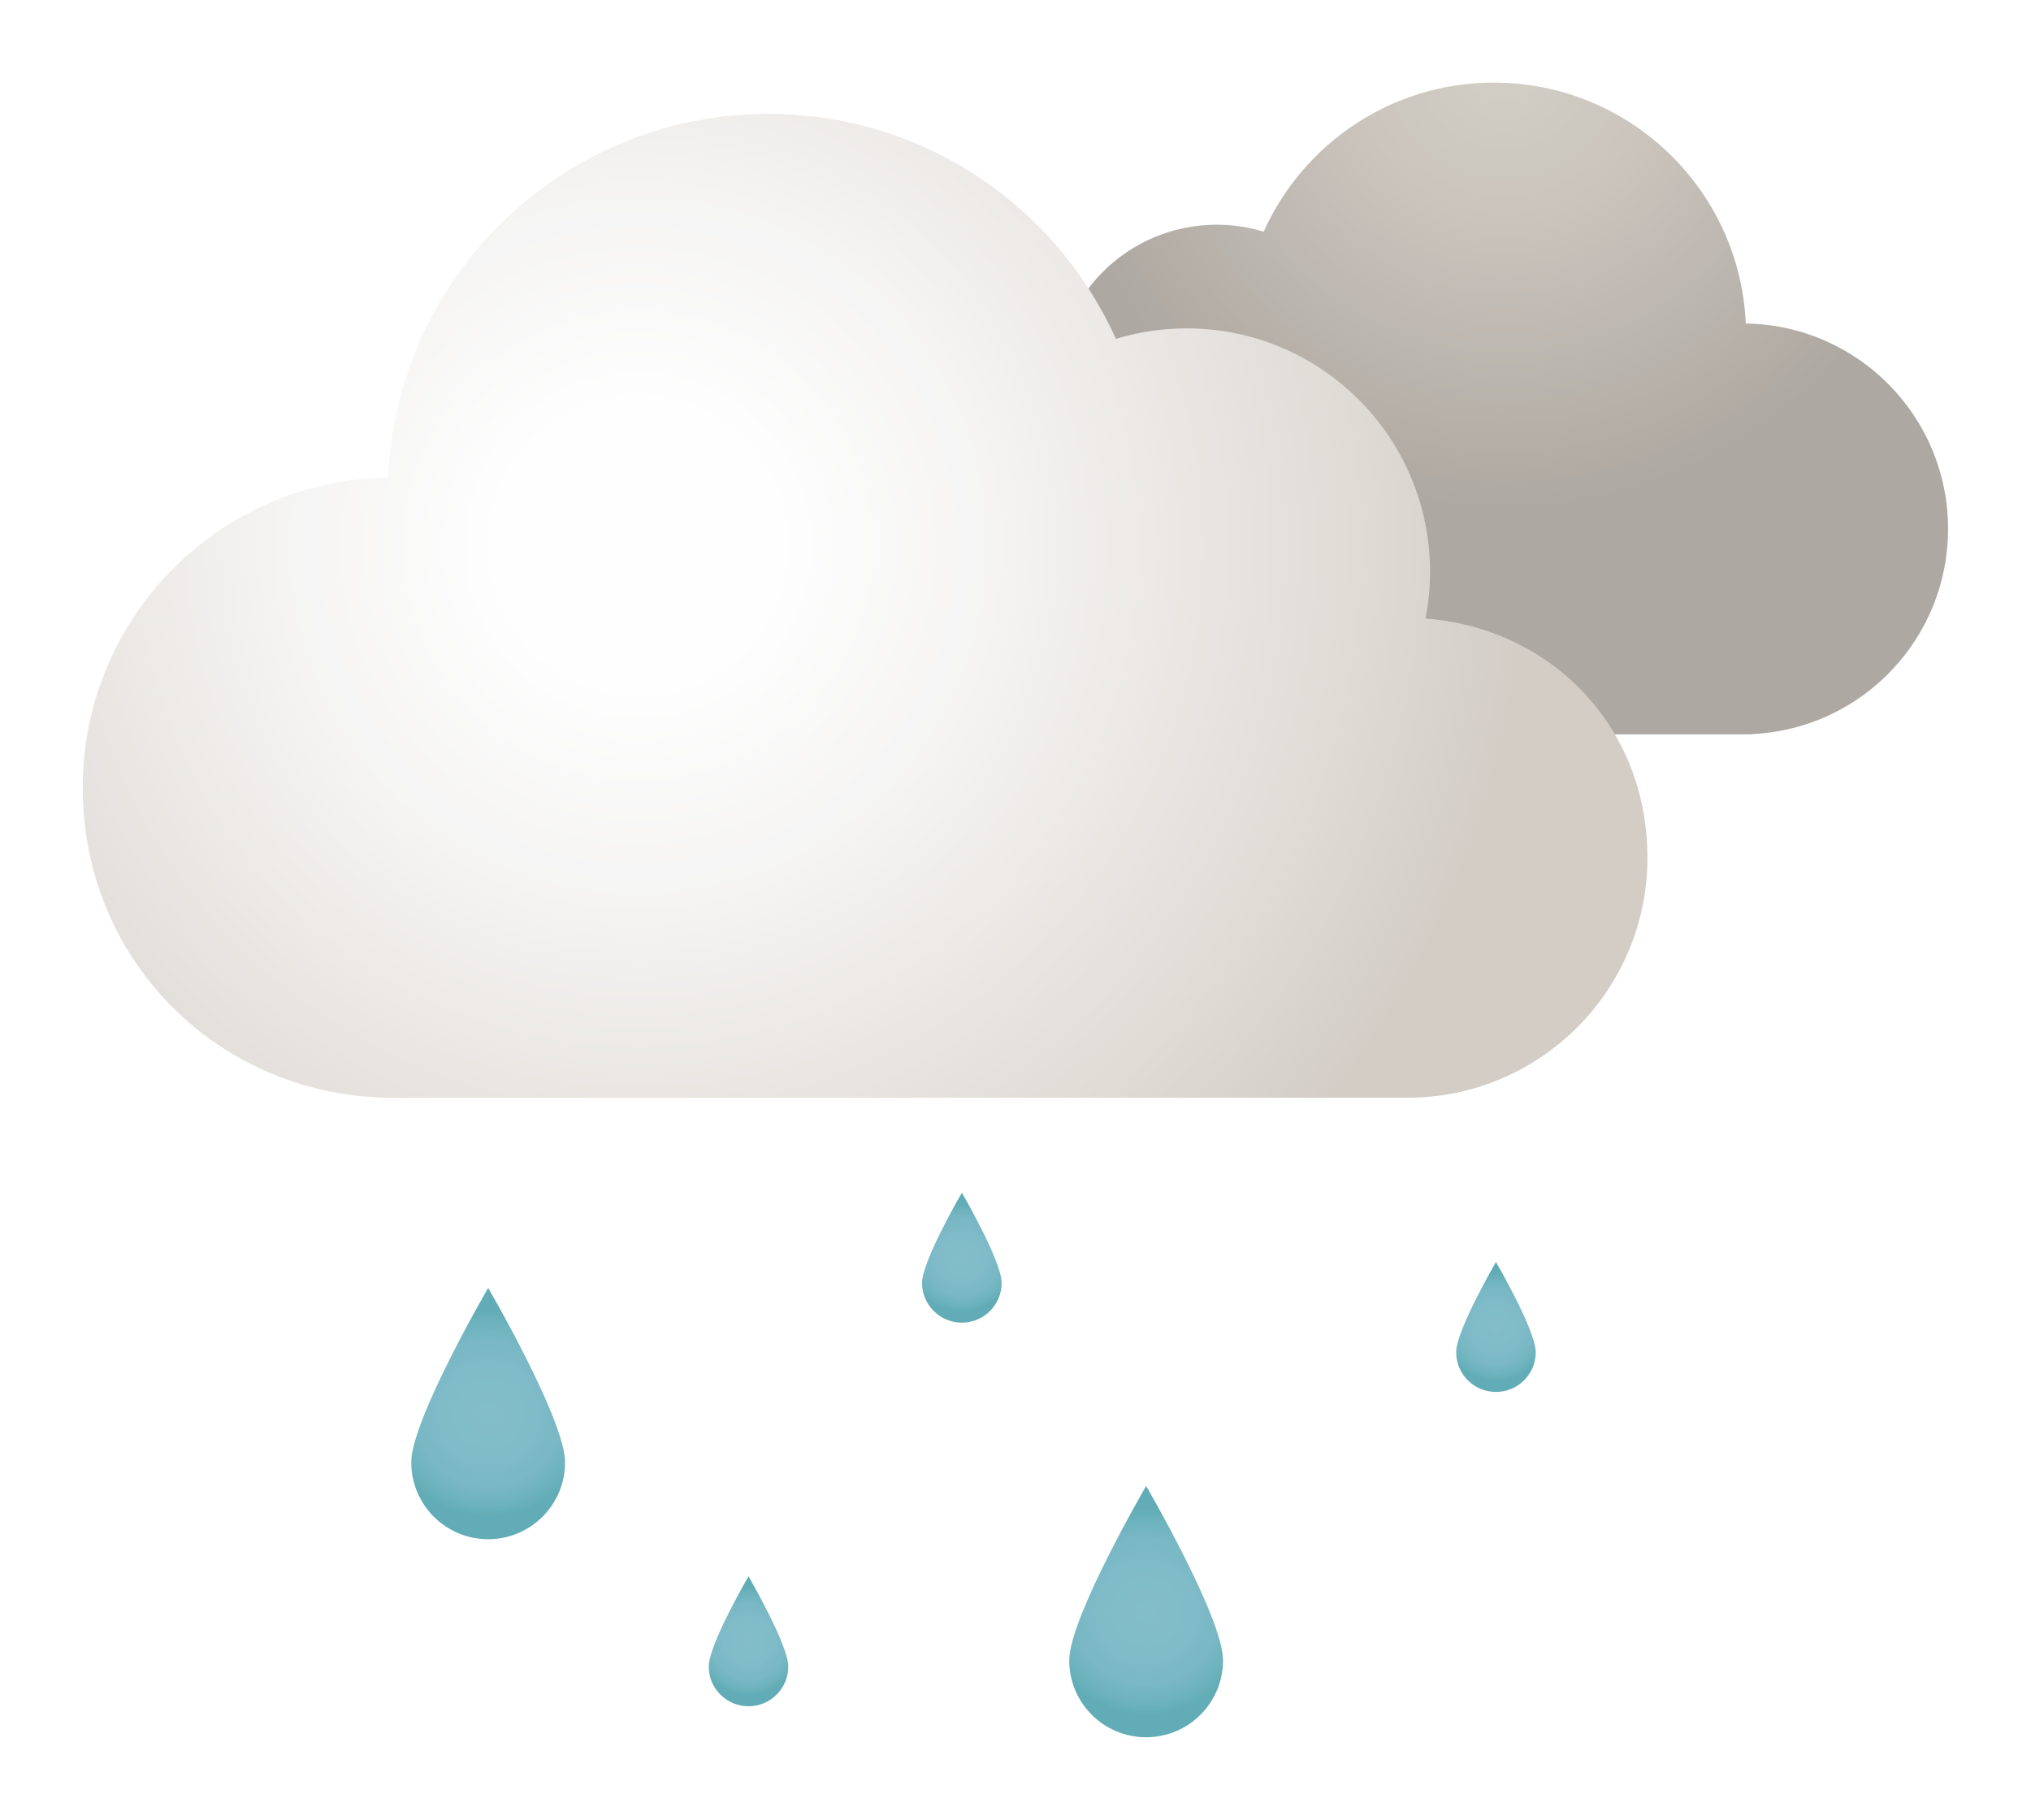 <svg width="192" height="172" viewBox="0 0 192 172" fill="none" xmlns="http://www.w3.org/2000/svg">
<g opacity="0.95" filter="url(#filter0_d_1_23)">
<path d="M98.07 37.41C97.89 36.46 97.79 35.48 97.79 34.48C97.79 26.06 104.61 19.24 113.03 19.24C114.57 19.24 116.06 19.47 117.46 19.9C121.19 11.6 129.52 5.81 139.22 5.81C152.03 5.81 162.47 15.91 163.04 28.58C173.63 28.74 182.16 37.37 182.16 47.99C182.16 58.37 174.02 66.84 163.78 67.38C163.64 67.4 163.49 67.41 163.35 67.41H99.32C99.32 67.41 99.3 67.41 99.28 67.41C99.25 67.41 99.23 67.41 99.2 67.41C90.9 67.41 84.18 60.68 84.18 52.39C84.18 44.47 90.31 37.99 98.08 37.41H98.07Z" fill="url(#paint0_radial_1_23)"/>
<path d="M132.76 56.48C133.04 55.05 133.19 53.57 133.19 52.05C133.19 39.34 122.89 29.04 110.18 29.04C107.85 29.04 105.61 29.39 103.49 30.03C97.86 17.5 85.28 8.76 70.64 8.76C51.3 8.76 35.53 24.01 34.68 43.13C18.7 43.38 5.82 56.4 5.82 72.44C5.82 88.48 18.11 100.9 33.57 101.72C33.78 101.75 34 101.76 34.22 101.76H130.89C130.89 101.76 130.93 101.76 130.95 101.76C130.99 101.76 131.03 101.76 131.06 101.76C143.58 101.76 153.74 91.61 153.74 79.08C153.74 66.55 144.49 57.34 132.75 56.47L132.76 56.48Z" fill="url(#paint1_radial_1_23)"/>
<path d="M51.42 136.22C51.42 140.23 48.17 143.49 44.15 143.49C40.13 143.49 36.88 140.24 36.88 136.22C36.88 132.2 44.15 119.74 44.15 119.74C44.15 119.74 51.42 132.2 51.42 136.22Z" fill="url(#paint2_radial_1_23)"/>
<path d="M113.62 154.94C113.62 158.95 110.37 162.21 106.35 162.21C102.33 162.21 99.08 158.96 99.08 154.94C99.08 150.92 106.35 138.46 106.35 138.46C106.35 138.46 113.62 150.92 113.62 154.94Z" fill="url(#paint3_radial_1_23)"/>
<path d="M92.69 119.26C92.69 121.34 91.01 123.02 88.93 123.02C86.85 123.02 85.17 121.34 85.17 119.26C85.17 117.18 88.93 110.74 88.93 110.74C88.93 110.74 92.69 117.19 92.69 119.26Z" fill="url(#paint4_radial_1_23)"/>
<path d="M143.18 125.81C143.18 127.89 141.5 129.57 139.42 129.57C137.34 129.57 135.66 127.89 135.66 125.81C135.66 123.73 139.42 117.29 139.42 117.29C139.42 117.29 143.18 123.74 143.18 125.81Z" fill="url(#paint5_radial_1_23)"/>
<path d="M72.52 155.52C72.52 157.6 70.84 159.28 68.76 159.28C66.68 159.28 65 157.6 65 155.52C65 153.44 68.76 147 68.76 147C68.76 147 72.52 153.45 72.52 155.52Z" fill="url(#paint6_radial_1_23)"/>
</g>
<defs>
<filter id="filter0_d_1_23" x="0.82" y="0.81" width="190.34" height="170.4" filterUnits="userSpaceOnUse" color-interpolation-filters="sRGB">
<feFlood flood-opacity="0" result="BackgroundImageFix"/>
<feColorMatrix in="SourceAlpha" type="matrix" values="0 0 0 0 0 0 0 0 0 0 0 0 0 0 0 0 0 0 127 0" result="hardAlpha"/>
<feOffset dx="2" dy="2"/>
<feGaussianBlur stdDeviation="3.5"/>
<feComposite in2="hardAlpha" operator="out"/>
<feColorMatrix type="matrix" values="0 0 0 0 0.652 0 0 0 0 0.652 0 0 0 0 0.652 0 0 0 0.29 0"/>
<feBlend mode="normal" in2="BackgroundImageFix" result="effect1_dropShadow_1_23"/>
<feBlend mode="normal" in="SourceGraphic" in2="effect1_dropShadow_1_23" result="shape"/>
</filter>
<radialGradient id="paint0_radial_1_23" cx="0" cy="0" r="1" gradientUnits="userSpaceOnUse" gradientTransform="translate(140.16 3.88) rotate(180) scale(42.65 42.65)">
<stop stop-color="#D1CBC3"/>
<stop offset="0.35" stop-color="#C7C1B9"/>
<stop offset="0.94" stop-color="#ACA69F"/>
<stop offset="1" stop-color="#AAA49D"/>
</radialGradient>
<radialGradient id="paint1_radial_1_23" cx="0" cy="0" r="1" gradientUnits="userSpaceOnUse" gradientTransform="translate(58.28 49.54) scale(84.07 84.07)">
<stop offset="0.16" stop-color="#FEFEFE"/>
<stop offset="0.37" stop-color="#F6F5F4"/>
<stop offset="0.74" stop-color="#E2DED9"/>
<stop offset="1" stop-color="#D1CBC3"/>
</radialGradient>
<radialGradient id="paint2_radial_1_23" cx="0" cy="0" r="1" gradientUnits="userSpaceOnUse" gradientTransform="translate(44.16 131.62) scale(9.84 9.84)">
<stop stop-color="#7DBAC7"/>
<stop offset="0.45" stop-color="#7AB8C5"/>
<stop offset="0.7" stop-color="#72B4C1"/>
<stop offset="0.89" stop-color="#65AEB9"/>
<stop offset="1" stop-color="#59A8B2"/>
</radialGradient>
<radialGradient id="paint3_radial_1_23" cx="0" cy="0" r="1" gradientUnits="userSpaceOnUse" gradientTransform="translate(106.35 150.34) scale(9.84 9.84)">
<stop stop-color="#7DBAC7"/>
<stop offset="0.45" stop-color="#7AB8C5"/>
<stop offset="0.7" stop-color="#72B4C1"/>
<stop offset="0.89" stop-color="#65AEB9"/>
<stop offset="1" stop-color="#59A8B2"/>
</radialGradient>
<radialGradient id="paint4_radial_1_23" cx="0" cy="0" r="1" gradientUnits="userSpaceOnUse" gradientTransform="translate(88.93 116.88) scale(5.09 5.09)">
<stop stop-color="#7DBAC7"/>
<stop offset="0.45" stop-color="#7AB8C5"/>
<stop offset="0.7" stop-color="#72B4C1"/>
<stop offset="0.89" stop-color="#65AEB9"/>
<stop offset="1" stop-color="#59A8B2"/>
</radialGradient>
<radialGradient id="paint5_radial_1_23" cx="0" cy="0" r="1" gradientUnits="userSpaceOnUse" gradientTransform="translate(139.42 123.43) scale(5.09 5.09)">
<stop stop-color="#7DBAC7"/>
<stop offset="0.45" stop-color="#7AB8C5"/>
<stop offset="0.7" stop-color="#72B4C1"/>
<stop offset="0.89" stop-color="#65AEB9"/>
<stop offset="1" stop-color="#59A8B2"/>
</radialGradient>
<radialGradient id="paint6_radial_1_23" cx="0" cy="0" r="1" gradientUnits="userSpaceOnUse" gradientTransform="translate(68.76 153.14) scale(5.09 5.09)">
<stop stop-color="#7DBAC7"/>
<stop offset="0.45" stop-color="#7AB8C5"/>
<stop offset="0.7" stop-color="#72B4C1"/>
<stop offset="0.89" stop-color="#65AEB9"/>
<stop offset="1" stop-color="#59A8B2"/>
</radialGradient>
</defs>
</svg>
